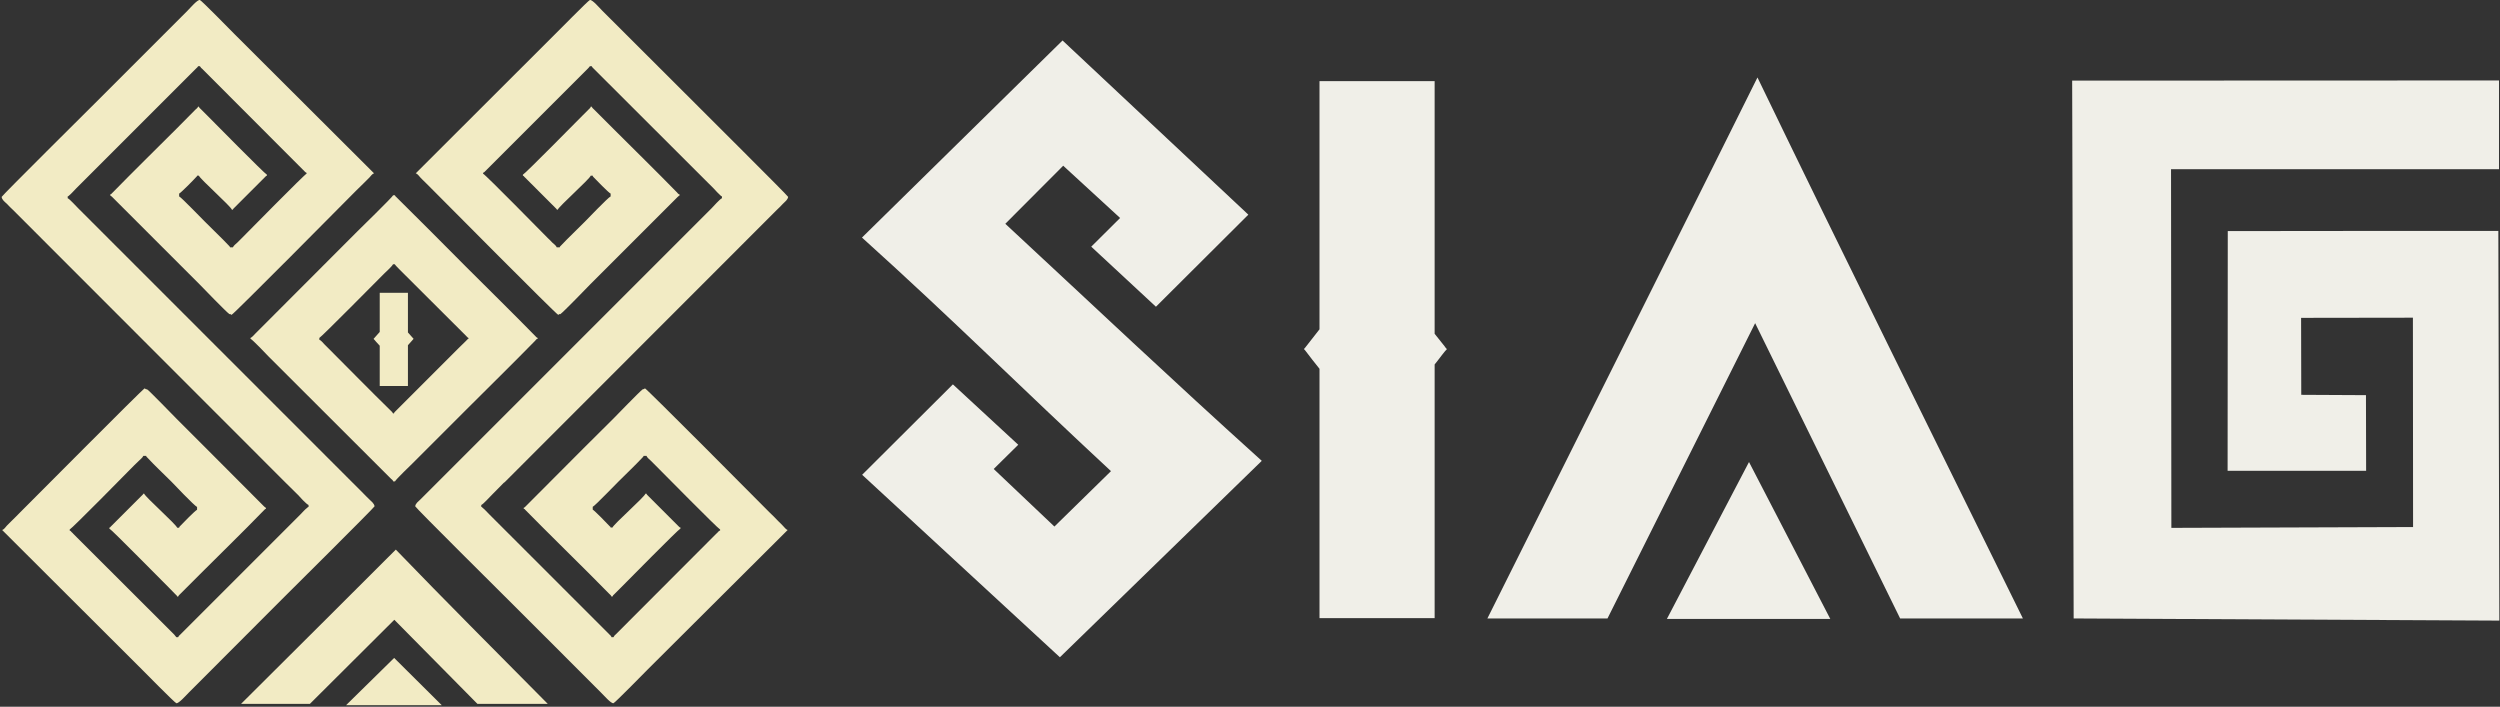 <svg version="1.2" xmlns="http://www.w3.org/2000/svg" viewBox="0 0 1507 426" width="1507" height="426">
	<rect x="0" y="0" width="1507" height="426" fill="#333333" stroke="none"/>
	<title>siag-007</title>
	<style>
		.s0 { fill: #f2ebc4 } 
		.s1 { fill: #f0efe8 } 
	</style>
	<g id="Capa_x0020_1">
		<path fill-rule="evenodd" class="s0" d="m54.9 133.3l156.6 156.6q3.7 3.8 7.4 7.4c1.3 1.3 2.4 2.5 3.7 3.7 1.3 1.3 2.9 2.4 3.2 4.2-0.2 0.8-54 54.2-56 56.2-18.7 18.7-37.3 37.4-56 56.1-1.9 1.9-6 6.6-7.5 6.4-0.8-0.1-19.5-19.1-21-20.6l-84-83.8c1.2-0.4 2-1.7 2.8-2.6 1-1 1.7-1.7 2.7-2.7 1.9-1.9 3.6-3.5 5.4-5.4 6.8-6.7 73.4-73.9 75-74.7l0.6 0.4c0.1 0.1 0.2 0.1 0.3 0.2 0.2-0.1 0.4-0.1 0.4-0.1 0 0 0 0.1 0.3 0.2 1.1 0.6 16.6 16.6 17.5 17.5q8.9 9 17.9 17.9l35 35.1c0.1 0.1 0.5 0.4 0.6 0.5 0.3 0.2 0 0.1 0.5 0.3v0.6c-0.7 0.2-0.4 0.2-1 0.7 0 0-0.4 0.4-0.4 0.4-12.6 13-25.6 25.6-38.4 38.4l-11.7 11.7c-0.6 0.6-1.1 1-1.4 1.7h-0.6c-0.2-0.7-0.5-0.8-1.1-1.4l-3.8-3.9c-3.2-3.1-34.7-35.2-36-35.7v-0.5c1-0.4 0.1 0.1 0.8-0.6l19.2-19.2c0.4-0.4 0.2-0.1 0.5-0.7h0.5c0.8 2.1 19.2 18.4 19.9 20.5h1.2c0.3-1-0.1-0.1 0.5-0.9 1.2-1.3 9.3-9.6 10.3-9.9v-1.7c-1.4-0.5-14.8-14.5-15.5-15.3-4.8-4.8-9.9-9.5-14.5-14.5-0.5-0.5-0.5-0.3-0.7-1h-1.7c-0.4 1.1-1.9 2.1-2.7 3-1 1-1.8 1.8-2.8 2.7-3.3 3.4-37.6 38.2-38.9 38.7v0.6c0.6 0.2 0.9 0.6 1.2 1 0.5 0.4 0.7 0.6 1 1l60.8 60.7c0.1 0.2 0.4 0.4 0.4 0.5l0.9 1.1h1.1c0.3-0.7 0.5-0.9 1.1-1.4l72.5-72.5c1.4-1.4 2.7-3 4.3-4.2 0.4-0.4 0.1-0.2 0.7-0.4v-1.2c-1.4-0.5-5.4-5-6.3-6l-7.6-7.5-156.8-156.9q-3.8-3.7-7.4-7.4c-1.3-1.2-2.5-2.4-3.7-3.7-1.3-1.2-3-2.4-3.2-4.2 0.1-0.7 53.9-54.1 55.9-56.1 18.8-18.8 37.4-37.4 56.1-56.1 1.9-1.9 5.9-6.7 7.5-6.5 0.8 0.1 19.5 19.2 20.9 20.6l84.1 83.9c-1.2 0.3-2 1.7-2.8 2.5-1 1-1.8 1.8-2.7 2.7-1.9 1.9-3.6 3.6-5.5 5.4-6.7 6.8-73.3 74-74.9 74.7l-0.7-0.4c0-0.1-0.1 0-0.2-0.1-0.3 0-0.4 0.1-0.4 0.1 0 0 0-0.1-0.3-0.3-1.1-0.6-16.6-16.5-17.5-17.5q-9-8.9-17.9-17.9l-35-35c-0.2-0.1-0.5-0.4-0.6-0.5-0.3-0.3-0.1-0.2-0.6-0.4v-0.5c0.7-0.3 0.5-0.2 1-0.7 0 0 0.4-0.5 0.5-0.5 12.6-12.9 25.6-25.6 38.4-38.4l11.6-11.7c0.6-0.5 1.2-0.9 1.5-1.7h0.5c0.3 0.8 0.6 0.9 1.2 1.5l3.8 3.8c3.2 3.2 34.7 35.2 36 35.7v0.6c-1 0.4-0.1-0.1-0.9 0.6l-19.2 19.2c-0.3 0.4-0.2 0.1-0.4 0.7h-0.6c-0.7-2.1-19.1-18.4-19.9-20.5h-1.1c-0.4 1 0.1 0.1-0.6 0.9-1.1 1.3-9.3 9.6-10.2 9.9v1.7c1.3 0.5 14.7 14.5 15.5 15.2 4.8 4.9 9.9 9.6 14.5 14.5 0.5 0.6 0.5 0.4 0.7 1h1.7c0.4-1 1.8-2.1 2.7-2.9 1-1 1.8-1.8 2.7-2.7 3.4-3.4 37.7-38.3 39-38.8v-0.5c-0.7-0.3-0.9-0.6-1.3-1-0.4-0.4-0.6-0.7-1-1l-60.7-60.8c-0.2-0.1-0.4-0.4-0.5-0.4l-0.8-1.1h-1.1c-0.3 0.7-0.6 0.8-1.2 1.4l-72.4 72.4c-1.5 1.5-2.7 3-4.3 4.3-0.4 0.3-0.1 0.2-0.7 0.4v1.1c1.3 0.5 5.3 5.1 6.3 6l7.8 7.8zm96.1 70.4c1-0.4 2.1-1.8 2.9-2.6l61.7-61.8c0.6-0.6 21-20.5 21.4-21.6h1.1c0.4 1-0.1 0.1 0.6 0.9l20.8 20.7c7.1 7.2 14.2 14.3 21.4 21.5 13.7 13.7 28.3 28 41.7 41.7 0.5 0.5 0.7 0.9 1.5 1.2v0.5c-0.9 0.3-0.6 0.2-1.6 1.3-13.4 13.7-28 28-41.6 41.6l-32.3 32.3c-0.7 0.7-10.1 9.7-10.5 10.8h-1.1c-0.3-0.9-0.2-0.6-1.3-1.6-0.5-0.5-0.8-0.8-1.3-1.3l-72.6-72.5c-0.7-0.8-9.7-10.2-10.8-10.6v-0.5zm152.9 87.1l-7.5 7.6c-1 0.9-5 5.5-6.3 6v1.1c0.6 0.2 0.3 0.1 0.7 0.5 1.6 1.2 2.8 2.8 4.3 4.2l72.4 72.4c0.6 0.6 0.9 0.7 1.1 1.5h1.2l0.8-1.2c0 0 0.3-0.3 0.5-0.4l60.7-60.8c0.4-0.3 0.6-0.5 1-1 0.4-0.4 0.6-0.7 1.3-0.9v-0.6c-1.3-0.5-35.6-35.3-39-38.7-0.9-0.9-1.7-1.7-2.7-2.7-0.9-0.9-2.3-1.9-2.7-3h-1.7c-0.3 0.7-0.2 0.4-0.7 1-4.7 5-9.7 9.7-14.5 14.5-0.8 0.7-14.2 14.7-15.5 15.2v1.7c0.9 0.4 9 8.6 10.2 10 0.7 0.7 0.2-0.1 0.6 0.8h1.1c0.8-2.1 19.2-18.3 19.9-20.4h0.6c0.2 0.6 0.1 0.2 0.4 0.7l19.2 19.2c0.8 0.6-0.1 0.2 0.9 0.5v0.6c-1.3 0.5-32.9 32.6-36 35.7l-3.9 3.9c-0.6 0.5-0.8 0.7-1.1 1.4h-0.6c-0.2-0.7-0.8-1.1-1.4-1.7l-11.6-11.7c-12.8-12.8-25.8-25.5-38.5-38.4 0 0-0.4-0.4-0.4-0.4-0.5-0.6-0.3-0.5-1-0.7v-0.6c0.5-0.2 0.3-0.1 0.6-0.3 0.1-0.1 0.4-0.4 0.6-0.6l34.9-35q9-8.9 18-17.9c0.9-0.9 16.4-16.9 17.5-17.5 0.2-0.1 0.3-0.2 0.3-0.3 0 0.1 0.1 0.1 0.4 0.1 0.1 0 0.2 0 0.2-0.1l0.6-0.4c1.6 0.8 68.3 67.9 75 74.7 1.9 1.8 3.6 3.5 5.4 5.4 1 1 1.8 1.7 2.7 2.7 0.9 0.8 1.7 2.2 2.9 2.6l-84.1 83.8c-1.4 1.4-20.1 20.5-20.9 20.6-1.6 0.2-5.6-4.6-7.5-6.4-18.7-18.7-37.3-37.4-56.1-56.1-2-2-55.8-55.4-55.9-56.2 0.2-1.8 1.9-2.9 3.2-4.2 1.2-1.2 2.4-2.4 3.7-3.7q3.6-3.7 7.4-7.4l156.6-156.6 7.8-7.8c0.9-0.9 4.9-5.5 6.2-6v-1.1c-0.6-0.2-0.2-0.1-0.7-0.4-1.5-1.3-2.8-2.8-4.2-4.3l-72.5-72.4c-0.6-0.6-0.8-0.7-1.1-1.4h-1.1l-0.9 1.1c0 0-0.3 0.3-0.4 0.4l-60.8 60.8c-0.3 0.3-0.5 0.6-1 1-0.4 0.4-0.6 0.7-1.3 1v0.5c1.4 0.5 35.6 35.4 39 38.8 1 0.9 1.8 1.7 2.7 2.7 0.9 0.8 2.4 1.9 2.7 2.9h1.8c0.2-0.6 0.1-0.4 0.7-1 4.6-4.9 9.7-9.6 14.5-14.5 0.7-0.7 14.1-14.7 15.5-15.2v-1.7c-1-0.3-9.1-8.6-10.3-9.9-0.6-0.8-0.2 0.1-0.5-0.9h-1.2c-0.7 2.1-19.1 18.4-19.9 20.5h-0.5c-0.3-0.6-0.1-0.3-0.5-0.7l-19.2-19.2c-0.7-0.7 0.1-0.2-0.8-0.6v-0.6c1.3-0.5 32.8-32.5 36-35.7l3.8-3.8c0.6-0.6 0.9-0.7 1.1-1.5h0.6c0.3 0.8 0.9 1.2 1.4 1.7l11.7 11.7c12.8 12.8 25.8 25.5 38.4 38.4 0 0 0.4 0.5 0.4 0.5 0.6 0.5 0.4 0.4 1.1 0.7v0.5c-0.6 0.2-0.3 0.1-0.6 0.4-0.1 0.1-0.5 0.4-0.6 0.5l-35 35q-9 9-17.9 17.9c-0.9 1-16.4 16.9-17.5 17.5-0.3 0.2-0.3 0.3-0.3 0.3 0 0-0.2-0.1-0.4-0.1-0.1 0.1-0.2 0-0.3 0.1l-0.6 0.4c-1.6-0.7-68.2-67.9-75-74.7-1.8-1.8-3.5-3.5-5.4-5.4-1-0.9-1.7-1.7-2.7-2.7-0.8-0.8-1.6-2.2-2.8-2.5l84-83.9c1.5-1.4 20.2-20.5 21-20.6 1.6-0.2 5.6 4.6 7.5 6.5 18.7 18.7 37.3 37.3 56.1 56 2 2.1 55.8 55.5 55.9 56.2-0.3 1.8-1.9 2.9-3.2 4.2-1.2 1.3-2.4 2.5-3.7 3.7-2.4 2.5-161.8 161.8-164.2 164.3v-0.1zm-158.6 133.5c25.6-25.4 80.1-79.8 93.3-93 30.2 31.3 61 62.1 91.6 93h-42.4l-50.1-50.7-50.9 50.7zm92.2-175.1c0.3-0.9 0.2-0.5 1.2-1.6l32.3-32.3q2.9-2.8 5.7-5.7l4.3-4.2c0.5-0.5 0.7-0.9 1.4-1.2v-0.5c-1-0.4-0.1 0-0.8-0.6-0.3-0.2-0.4-0.4-0.7-0.7l-37.5-37.4c-0.7-0.8-5-4.8-5.4-5.7h-1.1c-0.4 1.1-4.5 4.8-5.4 5.7-3.3 3.3-37.8 38.2-39 38.7v1.1c1.1 0.4 2.1 1.8 3 2.7 1 1 1.8 1.8 2.7 2.7 12.3 12.3 25.2 25.5 37.6 37.6 0.4 0.4 0.8 0.7 1.1 1.4h0.6zm-28.9 175.9l29-28.5 28.7 28.5zm37.3-192.4h-17v-24.3l-2.2-2.4c-0.1-0.1-1.3-1.6-1.5-1.7v-0.1c0.1 0 0.3-0.3 0.4-0.4 0.4-0.4 1.7-1.9 3.3-3.7v-23.6h17v23.9q1.6 1.8 3.2 3.6c0.1 0.1 0.1 0.2 0.2 0.2v0.1c-0.1 0.1-0.1 0-0.2 0.2-1 1.2-2.1 2.4-3.2 3.6v7.1c0 0 0 17.5 0 17.5z"/>
		<g id="_2536987091360">
			<path fill-rule="evenodd" class="s1" d="m864.8 271.9v-52.2l1.9-2.4c0.4-0.5 4.8-6.4 5.4-6.7v-0.3c-0.5-0.3-1-1.2-1.4-1.7l-5.9-7.4v-31-121.3h-69.4v121.3 28.3c-2.9 3.7-5.8 7.4-8.6 11-0.2 0.3-0.4 0.6-0.7 0.7v0.4c0.4 0.2 0.2 0.1 0.8 0.8 2.7 3.6 5.6 7.3 8.5 10.9v49.6 100.7h69.4z"/>
			<path fill-rule="evenodd" class="s1" d="m1308.7 102l0.2 216.2 145.7-0.5-0.1-126.2-67.4 0.1 0.1 46.4 39 0.2 0.1 45.6h-83.5l0.1-144.5c55.5-0.1 107.6-0.1 163.1-0.1l0.6 234.9-256.6-1.3-0.9-324.2 257.3-0.1v53.5z"/>
			<path fill-rule="evenodd" class="s1" d="m613.8 268.1l-39.4-36.4-54.7 54.5 119.2 110 121.7-118.4c-56.2-50.7-99.1-91.4-154.6-142.9l34.9-35 34.3 31.5-17.4 17.3 39 36.2 55.7-55.5-112-105-120.9 118.8c56.2 50.7 94.6 89.3 150.1 140.8l-34.1 33.4-36.6-34.7 14.8-14.6z"/>
			<path fill-rule="evenodd" class="s1" d="m969 372.8l89-178 87.4 178h74c-53.4-108.5-107.1-216.6-160-326.1-22.9 46.2-118.2 236.8-162.8 326.1z"/>
			<path fill-rule="evenodd" class="s1" d="m1103.3 373.1l-49-94.6-49.5 94.6z"/>
		</g>
	</g>
</svg>
